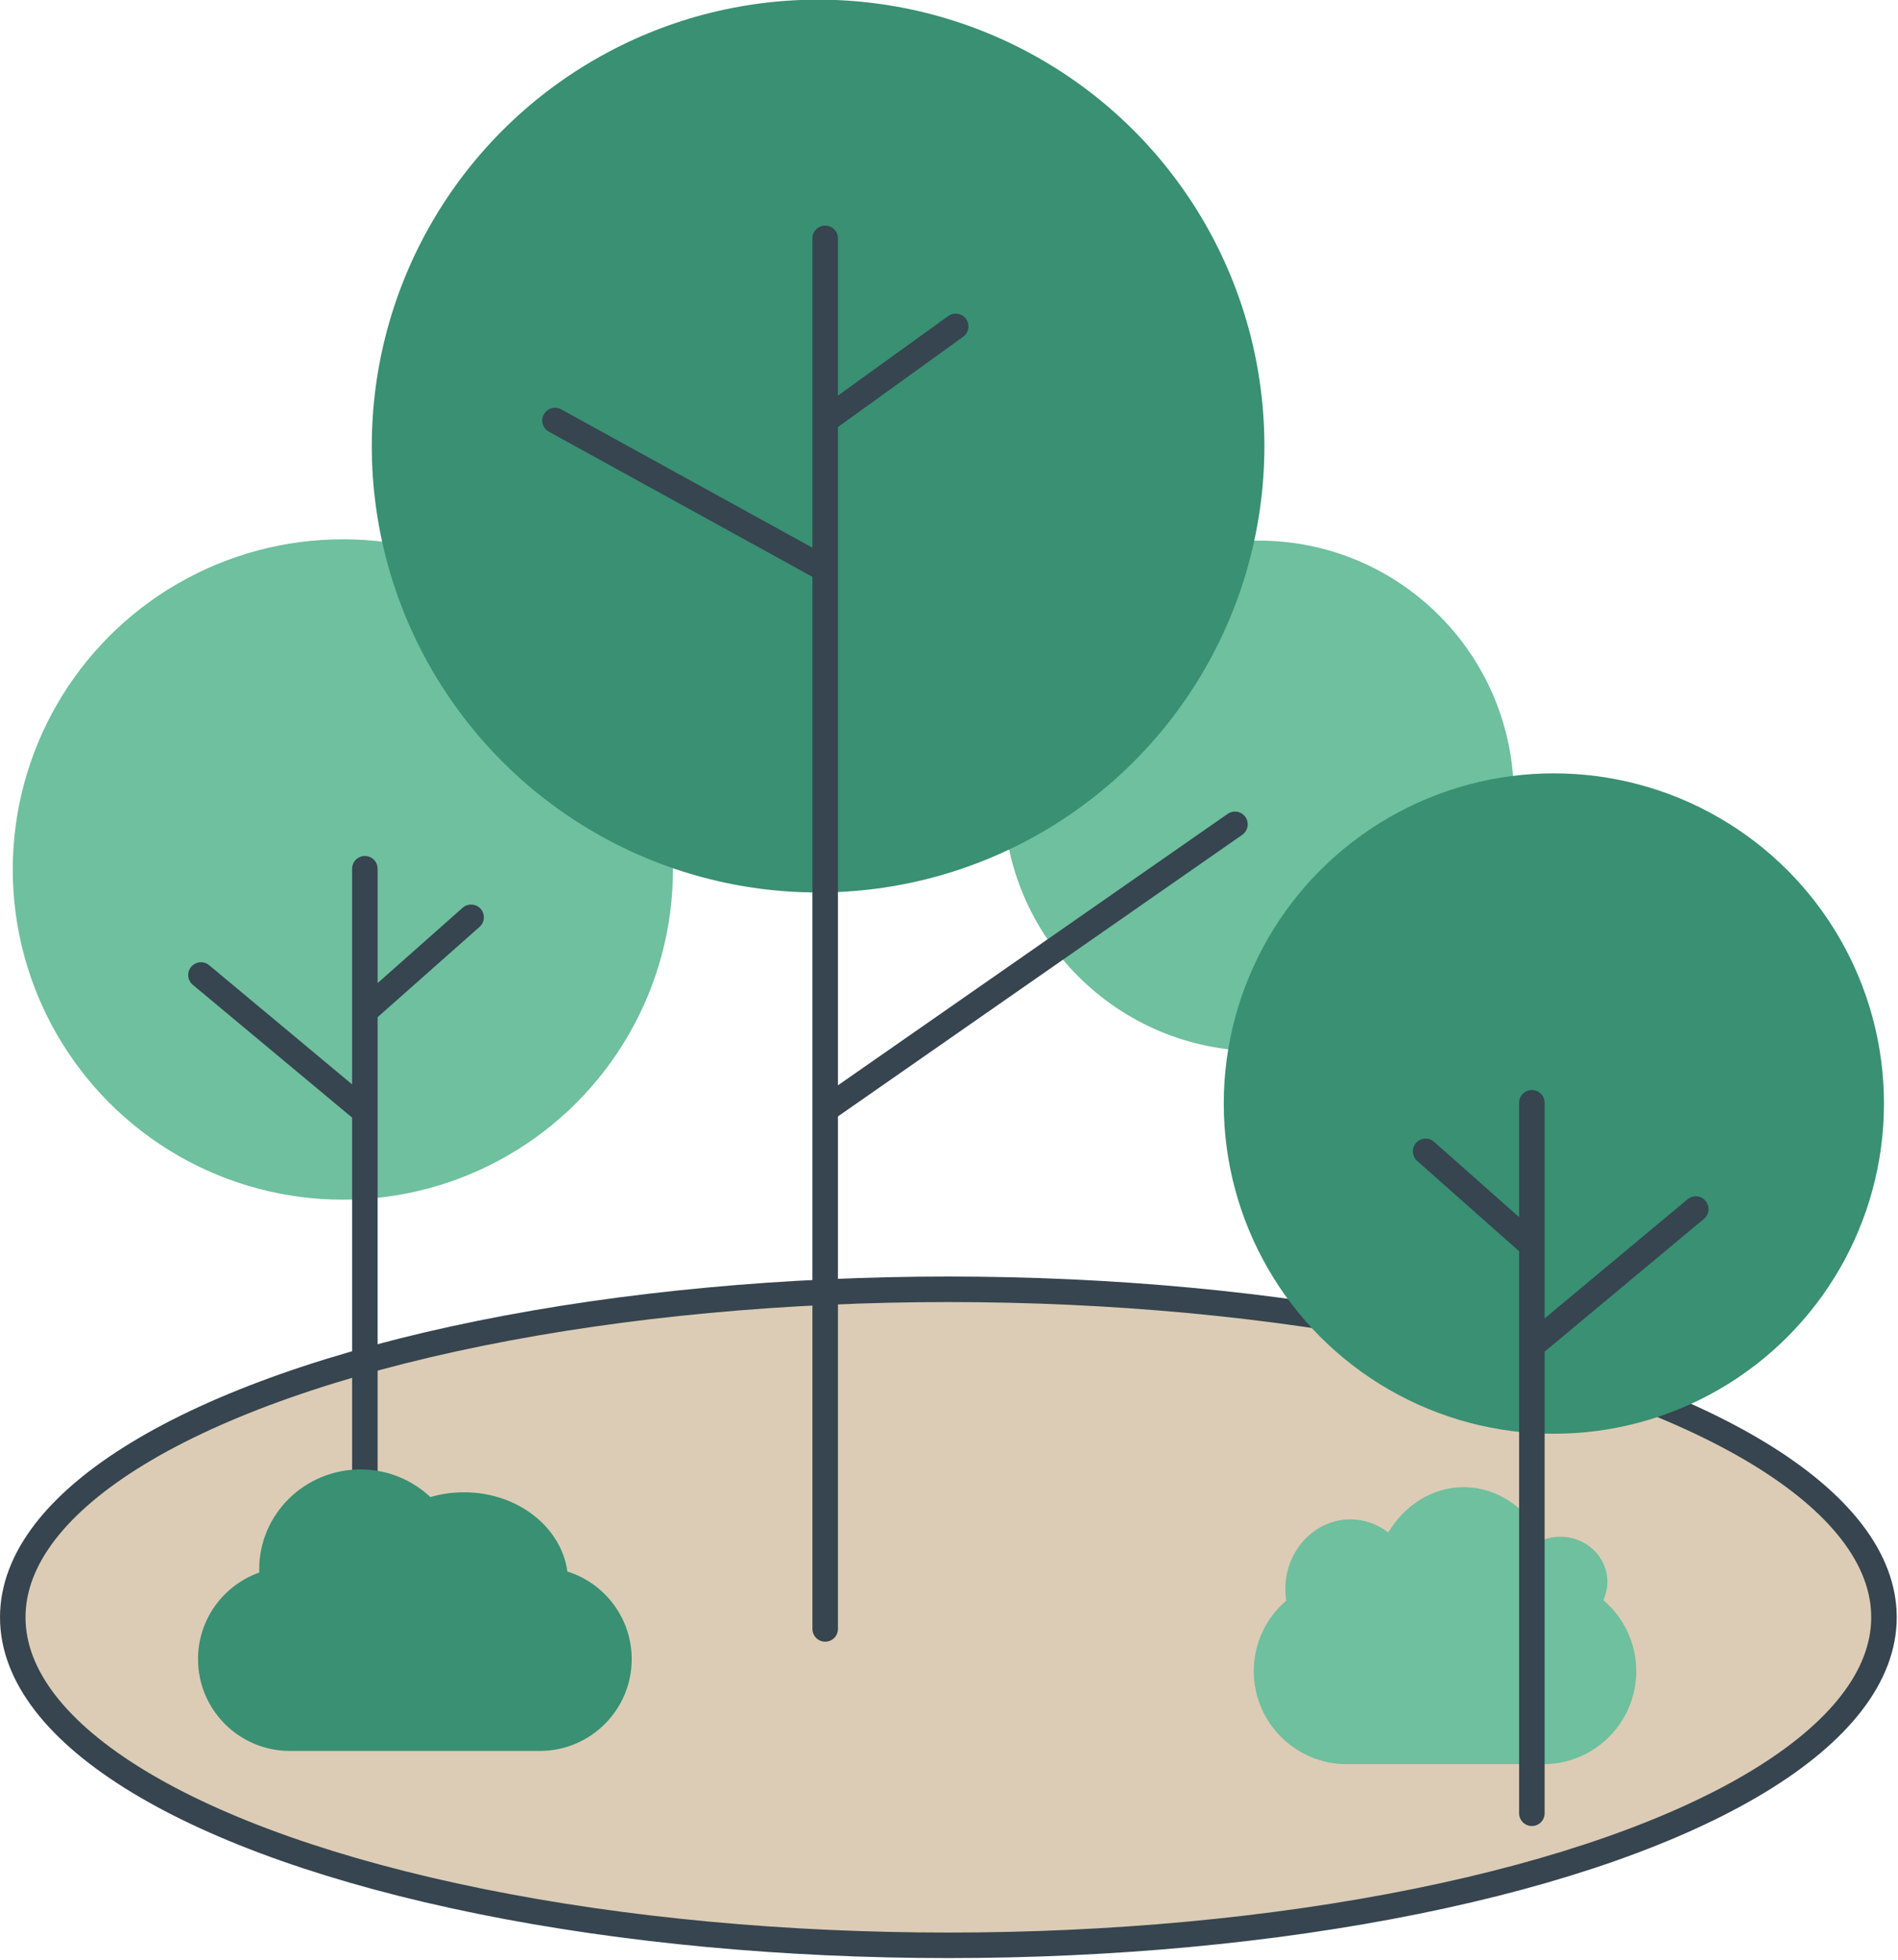 <?xml version="1.0" encoding="UTF-8" standalone="no"?>
<!DOCTYPE svg PUBLIC "-//W3C//DTD SVG 1.1//EN" "http://www.w3.org/Graphics/SVG/1.1/DTD/svg11.dtd">
<svg width="100%" height="100%" viewBox="0 0 372 384" version="1.1" xmlns="http://www.w3.org/2000/svg" xmlns:xlink="http://www.w3.org/1999/xlink" xml:space="preserve" xmlns:serif="http://www.serif.com/" style="fill-rule:evenodd;clip-rule:evenodd;stroke-linecap:round;stroke-linejoin:round;stroke-miterlimit:1.5;">
    <g transform="matrix(1,0,0,1,-78.113,-33.506)">
        <g id="the-grove" serif:id="the grove">
            <ellipse cx="263.989" cy="350.411" rx="183.376" ry="64.272" style="fill:rgb(220,204,181);stroke:rgb(54,69,79);stroke-width:5px;"/>
            <g transform="matrix(0.707,0,0,0.707,309.506,308.482)">
                <path d="M57.572,35.786C62.122,28.216 69.795,23.24 78.486,23.24C87.933,23.24 96.176,29.118 100.516,37.816C101.985,37.269 103.582,36.969 105.253,36.969C112.461,36.969 118.313,42.562 118.313,49.451C118.313,51.265 117.908,52.989 117.179,54.544C122.769,59.276 126.319,66.342 126.319,74.231C126.319,88.46 114.767,100.012 100.538,100.012L46.07,100.012C31.841,100.012 20.288,88.46 20.288,74.231C20.288,66.414 23.774,59.406 29.275,54.676C29.115,53.643 29.032,52.581 29.032,51.499C29.032,40.828 37.113,32.164 47.066,32.164C50.985,32.164 54.613,33.507 57.572,35.786Z" style="fill:rgb(110,192,158);"/>
            </g>
            <g id="tree-1" serif:id="tree 1" transform="matrix(1,0,0,1,-224.877,-10.972)">
                <g transform="matrix(1,0,0,1,243.329,-14.873)">
                    <circle cx="126.861" cy="229.723" r="64.699" style="fill:rgb(110,192,158);"/>
                </g>
                <g transform="matrix(1,0,0,1,32.721,20.823)">
                    <path d="M341.781,333.093L341.781,193.878L341.781,241.473L309.655,214.701L341.781,241.473L341.781,221.84L362.604,203.397" style="fill:none;stroke:rgb(54,69,79);stroke-width:5px;"/>
                </g>
            </g>
            <g id="tree-two" serif:id="tree two" transform="matrix(1,0,0,1,-32.923,-11.341)">
                <g transform="matrix(0.773,0,0,0.773,259.657,23.214)">
                    <circle cx="126.861" cy="229.723" r="64.699" style="fill:rgb(110,192,158);"/>
                </g>
                <g transform="matrix(1.352,0,0,1.352,99.862,-178.333)">
                    <circle cx="126.861" cy="229.723" r="64.699" style="fill:rgb(57,144,115);"/>
                </g>
                <path d="M272.769,364.03L272.769,91.549L272.769,262.296L353.085,206.372L272.769,262.296L272.769,156.397L219.819,127.246L272.769,156.397L272.769,127.246L298.351,108.803" style="fill:none;stroke:rgb(54,69,79);stroke-width:5px;"/>
            </g>
            <g id="tree-3" serif:id="tree 3" transform="matrix(-1,0,0,1,526.184,47.981)">
                <g transform="matrix(1,0,0,1,16.658,-27.962)">
                    <circle cx="126.861" cy="229.723" r="64.699" style="fill:rgb(57,144,115);"/>
                </g>
                <g transform="matrix(1,0,0,1,-193.949,7.734)">
                    <path d="M341.781,333.093L341.781,193.878L341.781,241.473L309.655,214.701L341.781,241.473L341.781,221.84L362.604,203.397" style="fill:none;stroke:rgb(54,69,79);stroke-width:5px;"/>
                </g>
            </g>
            <g transform="matrix(0.85,0,0,0.85,10.995,72.784)">
                <path d="M138.741,316.302C138.733,316.061 138.73,315.816 138.73,315.571C138.73,302.854 149.194,292.53 162.084,292.53C168.334,292.53 174.014,294.957 178.206,298.907C180.641,298.187 183.254,297.796 185.971,297.796C198.258,297.796 208.398,305.785 209.789,316.064C218.382,318.757 224.623,326.786 224.623,336.26C224.623,347.939 215.142,357.42 203.463,357.42L145.783,357.42C134.104,357.42 124.623,347.939 124.623,336.26C124.623,327.051 130.519,319.207 138.741,316.302Z" style="fill:rgb(57,144,115);"/>
            </g>
        </g>
    </g>
</svg>
